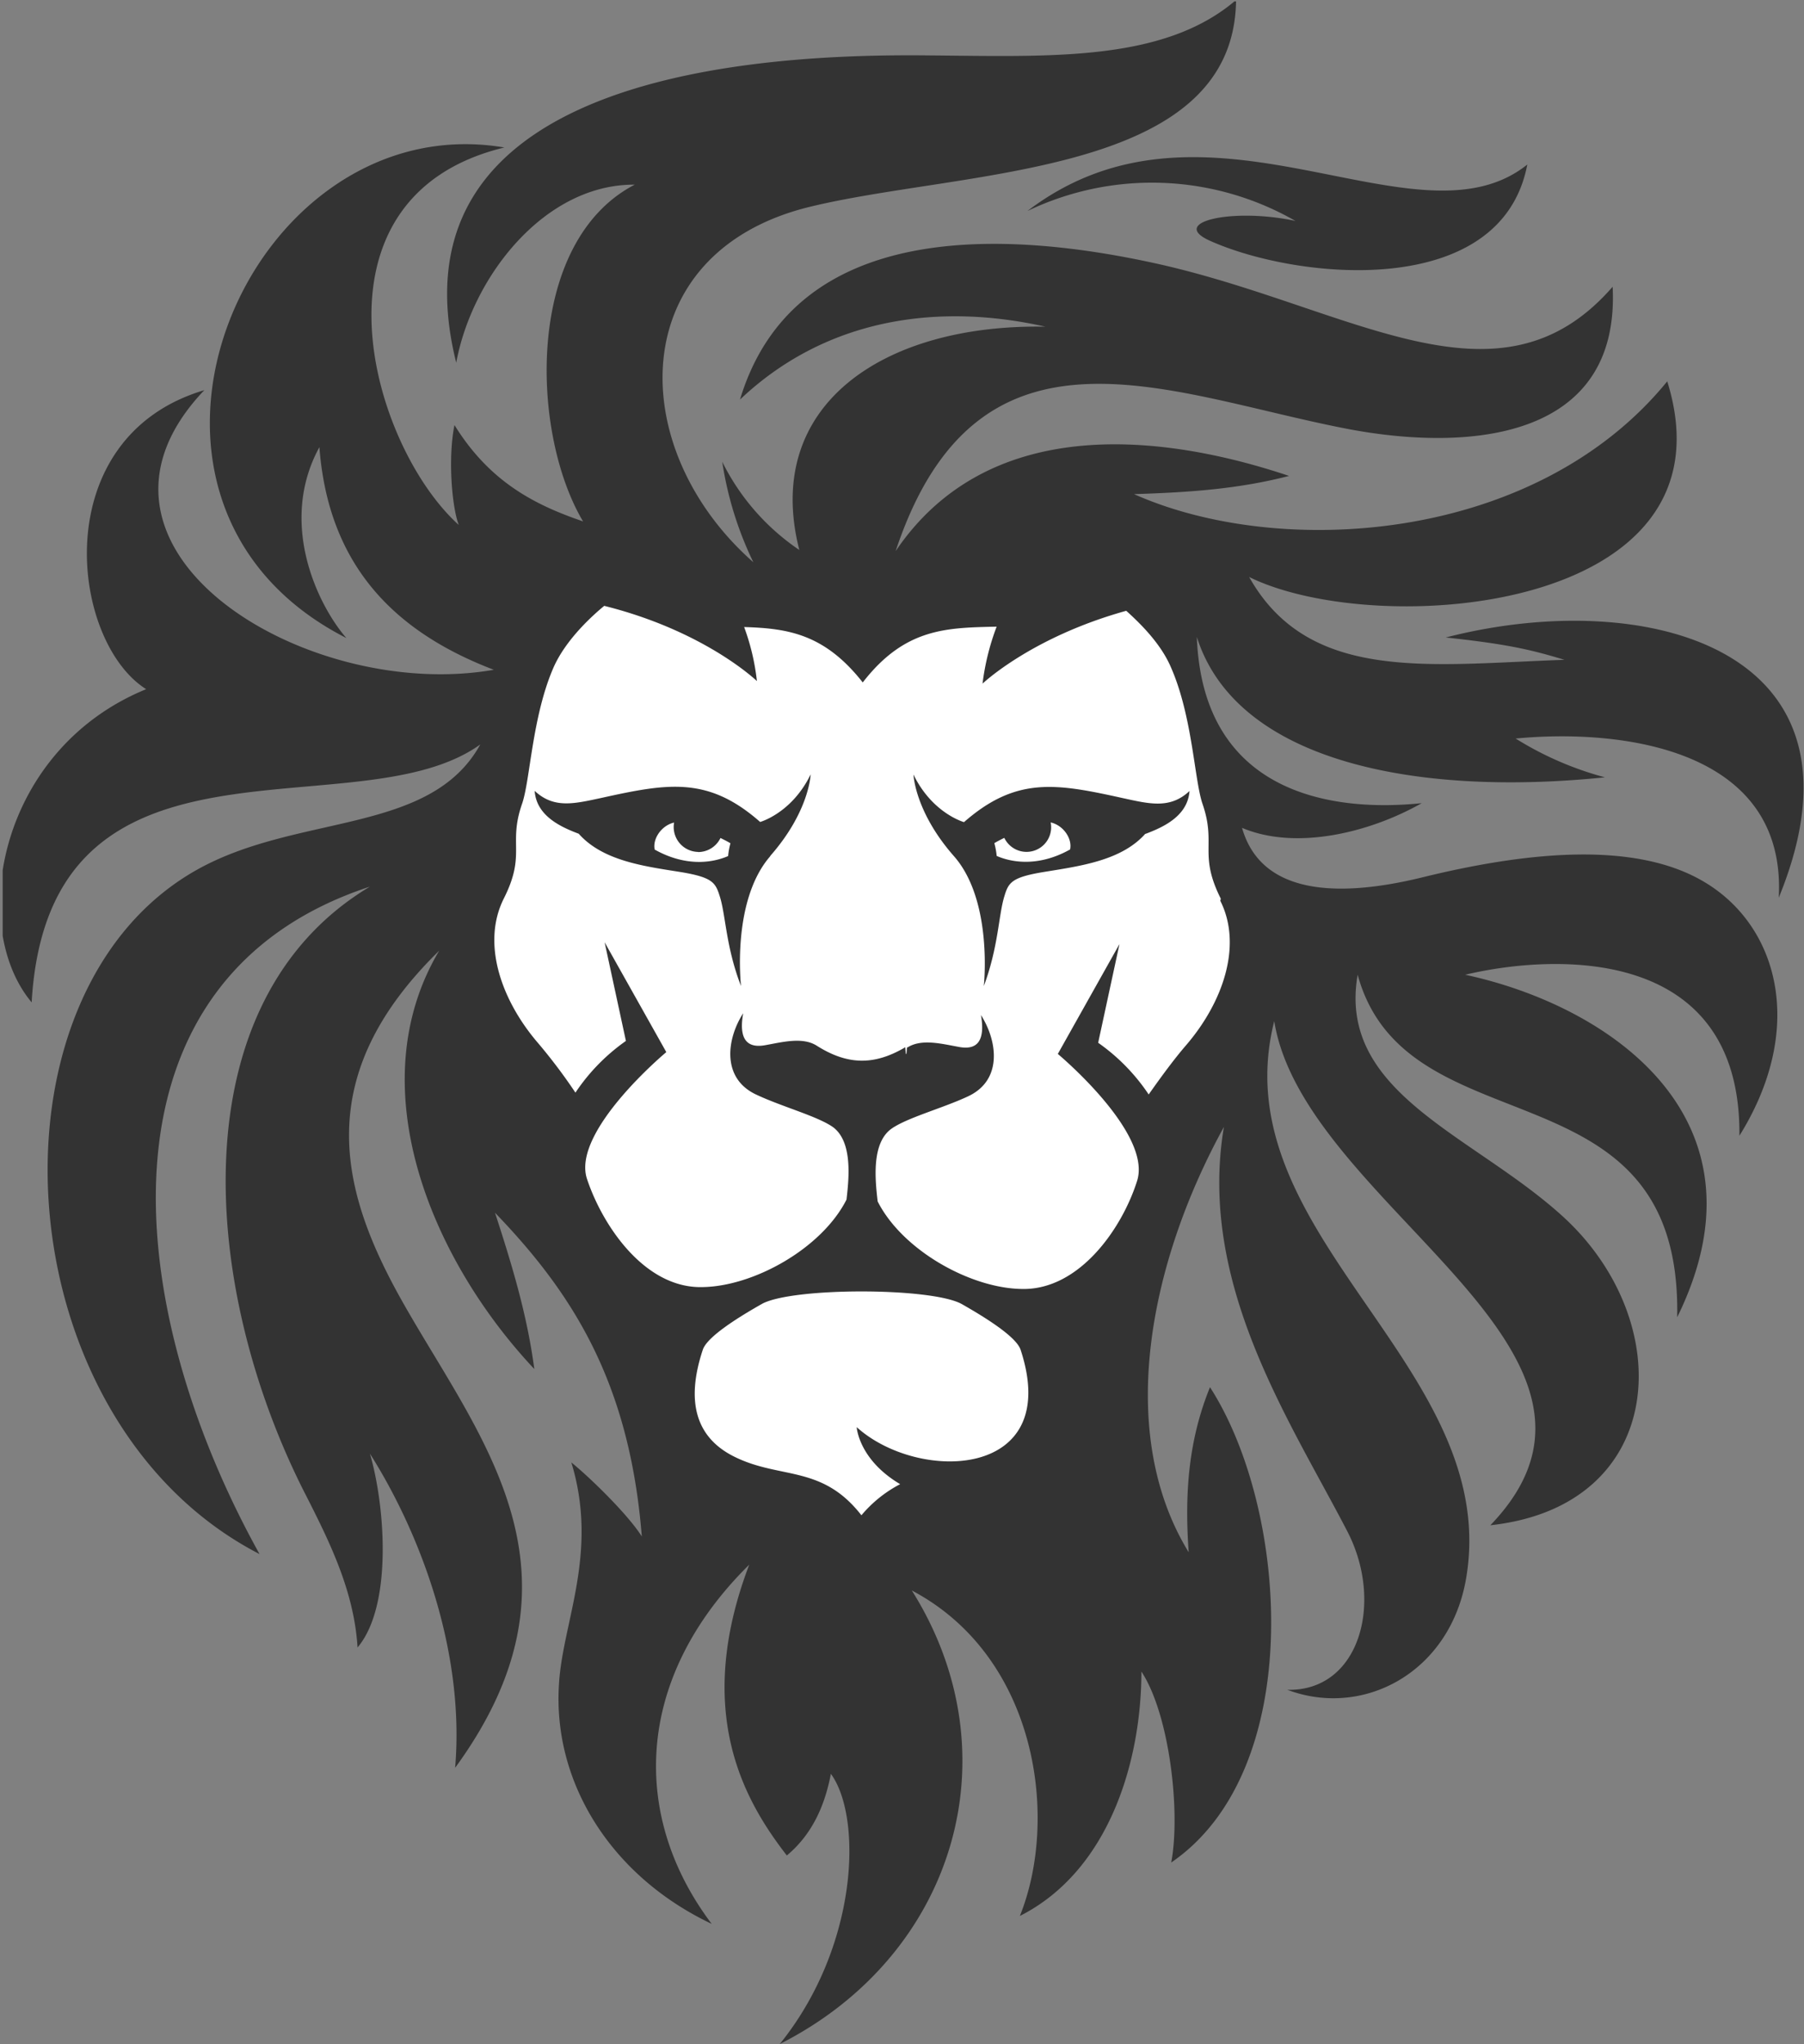 <svg id="Warrior_Idols" data-name="Warrior Idols" xmlns="http://www.w3.org/2000/svg" xmlns:xlink="http://www.w3.org/1999/xlink" viewBox="0 0 423.45 479.53"><rect x="0" y="0" width="423.45" height="479.53" fill="#808080" stroke="none"/><defs><style>.cls-1{fill:none;}.cls-2{clip-path:url(#clip-path);}.cls-3{fill:#333;}.cls-4{fill:#fff;}</style><clipPath id="clip-path" transform="translate(-37.37 -12.67)"><rect class="cls-1" x="38" y="13" width="423.26" height="480"/></clipPath></defs><g id="Lion_Warrior" data-name="Lion Warrior"><g class="cls-2"><path class="cls-3" d="M144.18,427.42c33.64-46,5.52-77.6-12.54-109.72-14.47-25.77-21.36-52.51,8.82-82-18.88,31.7-1.93,72.36,22.33,98.14-1.65-12.41-5-23.71-9.23-36.67,17.92,18.61,31.56,39.42,34.46,75.95-3.31-5.24-12.27-13.92-16.54-17.37,6.47,21.23-2.07,37.5-2.9,52C167.06,431,181,452.92,204.42,464,185.53,439,186,406.6,213.24,379.73c-13.23,34.73-1,55.55,8.82,68.23,6.48-5.38,9.1-12.68,10.34-19.16,7.44,10.2,6.48,40.52-12,63.4,41.35-20.95,55.13-68.09,31-106.41,29.5,15.58,34.6,53.48,25.36,76.36,21-10.61,28.53-36.38,28.53-57.34,6.62,10.07,9.24,32.95,7,44.8,31.84-21.78,27.57-82.84,9.1-111.51-4.82,11.86-6.06,24.12-5,38.73-17.23-28.12-9.24-67.95,8.27-99.79-6.2,36.8,15.44,68.78,28.94,94.83,8.69,16.68,2.9,37.63-14.06,37.22,17.92,6.75,38.32-4.14,42-26.33,8.28-49.62-57.75-80.36-45.07-130.53,7,43.42,90.15,77.32,50.73,118.26,41.76-4.55,44.1-47.83,16.95-72.5-21.09-19.16-52.93-28.81-48.1-56.65,11.44,41.9,76.22,19.44,75,80.36,22.88-46.45-15.58-73-49.76-80.36,21.09-5,64.78-6.89,64.37,37.77,15.57-25,9.23-48.66-7.58-59.13-16.27-10.2-42.18-7.58-67.27-1.38-18.88,4.55-37.35,4.27-41.9-11.72,12.68,5.38,30.05,1.1,42.18-5.79-21.36,2.21-51.41-2.34-52.79-39,9.23,29.22,51.27,37.49,95.79,32.94a77,77,0,0,1-20.95-9.1c24.26-2.34,63.68,2.07,61.75,37.35,24.12-58.85-31.56-73.05-78.15-61.06,14.06,1.52,19.71,2.76,27.84,5.24-31.7,1.1-59.95,5.52-74-19.43,29.91,14.75,115.09,8.54,98.14-45.9-31,38-90.84,41.76-125.16,26.46,13.23-.41,24.67-1.24,36.39-4.27-31.29-10.48-71-13.92-92.35,17.64,19.43-58.44,64.37-36.53,106.82-28.53,28.4,5.24,63.27,2.07,61.48-33.49-26.61,30.6-60.79,5.23-105.59-5.1-37.62-8.55-86.56-10.48-99.24,31.56,21-19.85,47.83-22.47,71.68-17.09-37.91-.69-66.44,18.33-57.76,52.38A53.74,53.74,0,0,1,206.9,121a82,82,0,0,0,7.3,23.57C184,118,183.88,72.22,226.89,61.33c36.25-9,100.2-6.89,100.62-48.66-17,14.61-43.7,13.23-72.23,13-38.18-.42-127.91,3.72-110.82,72.09,3.72-20.13,20.68-41.91,41.9-41.77-25.77,13.37-24.53,58.17-12.13,79-11.3-3.86-21.91-9.23-30.18-22.6-1.52,7.44-.69,18.88,1,23.43C124.2,117,107.8,58.85,155.76,47.27c-60.37-10.2-100.34,82.84-37.08,115.09-6.61-7.58-16.12-26.88-6.34-44.79,2.07,27.29,17.1,43.14,40.94,52.23C109,177.52,50,141.27,85.33,104.2c-37.08,11-31.57,58.85-13.65,70.15-34.46,14.06-42,55.41-26.88,73.47,4-68.64,76.23-39.56,105.31-60.51-11.71,21.23-42.73,16.13-66.43,29.36C31.85,245.61,37.91,346.1,98.29,377.25,64.93,317.15,59.14,242,124.2,220.67c-44.66,26.74-40.11,93.45-15.3,142.24,6.06,11.86,11.58,23.16,12.4,36.25,8.27-9.78,6.48-33.22,2.9-45.48,11.85,18.74,22.33,46.45,20,73.74M278.57,62.15c42.32-32.25,91.11,10.07,117.3-10.88-6.06,31.84-53.75,27.15-74.43,17.91-9.92-4.41,5.24-7.85,20-4.68a67.62,67.62,0,0,0-62.86-2.35" transform="translate(-37.37 -12.67)"/><path class="cls-4" d="M323.92,223.49c-5.24-10.47-1-12.67-4.27-22.19-1.93-5.51-2.34-20.53-7.44-32.11-2.48-5.79-7.59-10.62-10.48-13.23C279.4,162.16,268,173.05,268,173.05a57.33,57.33,0,0,1,3.31-13.37c-11.72.27-21.5.27-31.43,13.09-9-11.44-17.64-12.68-27.84-13a53.25,53.25,0,0,1,3,12.68s-12.13-11.72-35.84-17.65c-2.34,1.93-8.82,7.58-11.85,14.34-5.1,11.58-5.51,26.6-7.44,32.11-3.31,9.52,1,11.72-4.27,22.19s-.69,23.85,8.13,34.05A128.26,128.26,0,0,1,172.44,269a46,46,0,0,1,11.85-12.13l-5-23.15,14.48,25.77s-22.33,18.61-18.61,29.77,13.64,25.64,27,25.36c12.13-.13,28.12-9.09,33.91-20.53.55-4.83,1.52-13.51-3.17-17-3.72-2.61-12.13-4.82-18.19-7.71-8-3.86-6.76-13-2.9-19-1,5.66.55,8.41,5.38,7.45,3.86-.69,8.54-1.93,11.85.13,7.17,4.55,13.37,4.69,20.54.56l.14-.14h.13l.14,1.53h.14l.14-1.53h.14c3.3-2.07,8-.83,11.85-.14,4.82,1,6.34-1.79,5.37-7.44,3.86,6.06,5.11,15.16-2.89,19l-.27.13c-5.93,2.76-14.34,5-17.92,7.59-4.69,3.44-3.73,12.13-3.17,17,5.79,11.44,21.77,20.4,33.9,20.54,13.37.27,23.43-14.06,27-25.36s-18.61-29.78-18.61-29.78l14.47-25.77-5,23.15a46,46,0,0,1,11.86,12.13c3-4.27,6.06-8.4,8.68-11.44,8.82-10.2,13.37-23.57,8.13-34M218.2,213.5C209,224,211.31,244,211.31,244c-3.58-9.24-3.58-16.68-5-21.09-1-3.17-1.66-4.41-9.1-5.65-8.68-1.38-18.33-2.62-24-9-4.41-1.65-9.93-4.27-10.34-10.06,4.55,4.27,9.37,3,15.71,1.65,15.58-3.44,25-5.1,37.22,5.65,0,0,7.44-2.06,11.85-11.16,0,0-.27,8.68-9.51,19.16m88.08-5.24c-5.65,6.34-15.3,7.58-24,9-7.44,1.24-8.13,2.48-9.09,5.65-1.38,4.41-1.38,11.85-4.83,21.09,0,0,2.21-20-7-30.46s-9.51-19.16-9.51-19.16c4.41,9.1,11.86,11.16,11.86,11.16,12.27-10.75,21.64-9.09,37.21-5.65,6.34,1.38,11.17,2.62,15.72-1.65-.42,5.79-5.93,8.41-10.34,10.06" transform="translate(-37.37 -12.67)"/><path class="cls-4" d="M263,318.53c-7.31-3.86-39.56-3.86-46.73,0-5.1,2.89-12.82,7.58-13.92,10.75-4.13,12.41-1.52,20.81,7.58,25.22,10.75,5.24,20.4,1.8,29.64,13.65a29.83,29.83,0,0,1,9.09-7.3c-9.78-5.8-10.2-13.38-10.2-13.38,14.48,13.1,48.52,12.27,38.46-18.19-1.1-3.17-8.82-7.86-13.92-10.75" transform="translate(-37.37 -12.67)"/><path class="cls-4" d="M201.25,212.53a5.84,5.84,0,0,1-5.65-6.89c-3,.69-5.1,3.86-4.55,6.34,6.89,3.86,13.09,3.31,17.23,1.52a16.81,16.81,0,0,1,.55-3c-.69-.42-1.52-.83-2.34-1.24a5.85,5.85,0,0,1-5.24,3.3" transform="translate(-37.37 -12.67)"/><path class="cls-4" d="M284,205.64a5.78,5.78,0,0,1-10.89,3.59c-.83.41-1.65.82-2.34,1.24a17.73,17.73,0,0,1,.55,3c4.13,1.79,10.34,2.34,17.23-1.52.55-2.48-1.52-5.65-4.55-6.34" transform="translate(-37.37 -12.67)"/></g></g></svg>